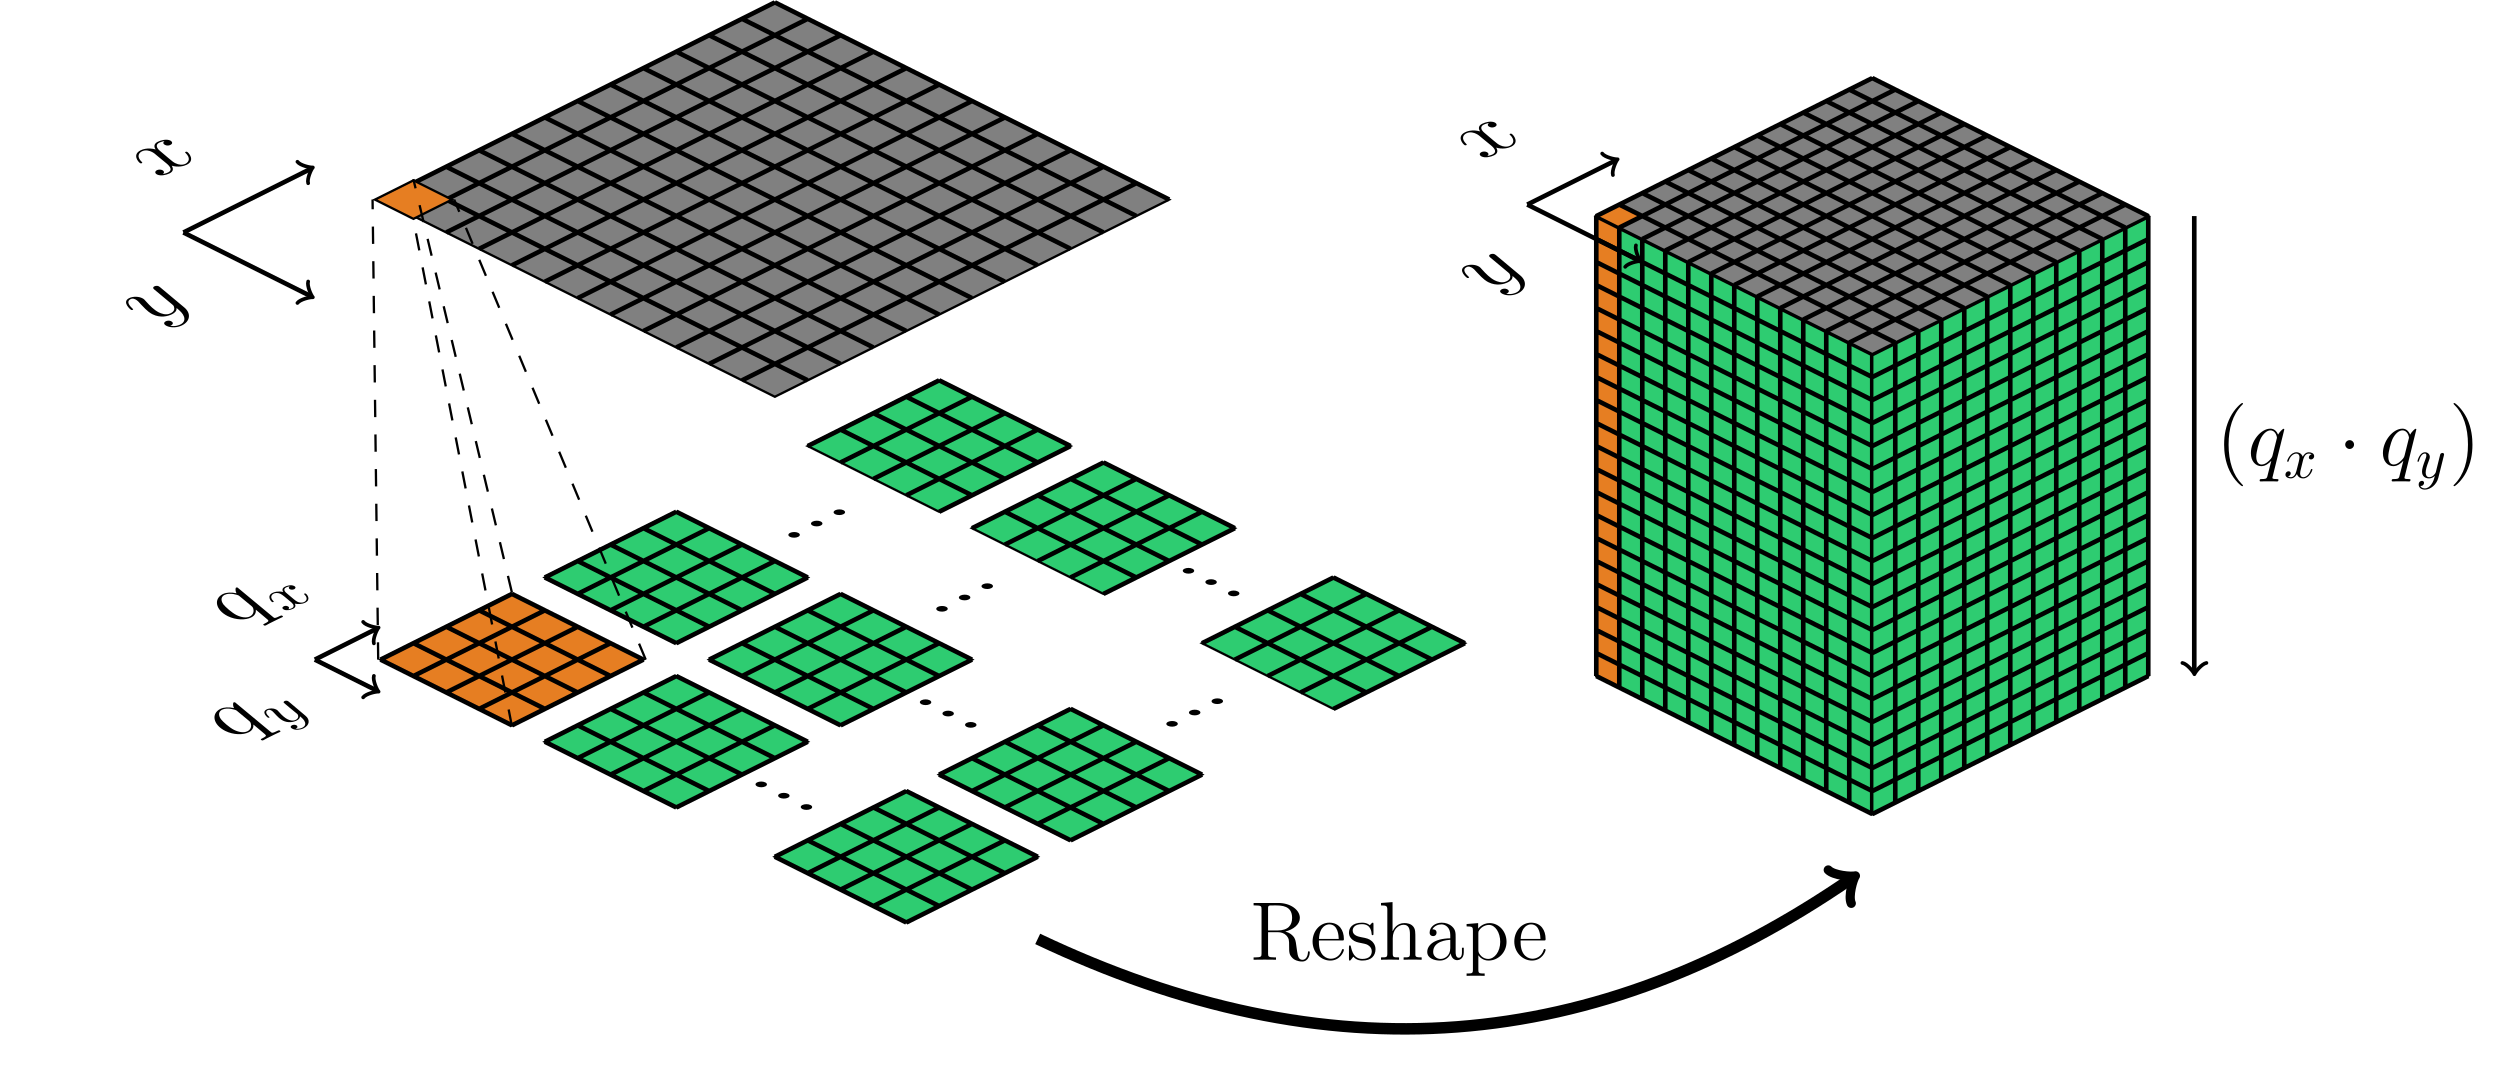 <?xml version="1.0" encoding="UTF-8" standalone="no"?>
<!-- Created with Inkscape (http://www.inkscape.org/) -->

<svg
   version="1.1"
   id="svg1"
   width="574.993"
   height="249.047"
   viewBox="0 0 574.993 249.047"
   sodipodi:docname="4dto3d.svg"
   inkscape:version="1.4 (1:1.4+202410161351+e7c3feb100)"
   xmlns:inkscape="http://www.inkscape.org/namespaces/inkscape"
   xmlns:sodipodi="http://sodipodi.sourceforge.net/DTD/sodipodi-0.dtd"
   xmlns="http://www.w3.org/2000/svg"
   xmlns:svg="http://www.w3.org/2000/svg">
  <defs
     id="defs1" />
  <sodipodi:namedview
     id="namedview1"
     pagecolor="#ffffff"
     bordercolor="#000000"
     borderopacity="0.25"
     inkscape:showpageshadow="2"
     inkscape:pageopacity="0.0"
     inkscape:pagecheckerboard="0"
     inkscape:deskcolor="#d1d1d1"
     inkscape:zoom="1.4513211"
     inkscape:cx="271.13227"
     inkscape:cy="108.86633"
     inkscape:window-width="1920"
     inkscape:window-height="1056"
     inkscape:window-x="3840"
     inkscape:window-y="0"
     inkscape:window-maximized="1"
     inkscape:current-layer="g1">
    <inkscape:page
       x="0"
       y="0"
       inkscape:label="1"
       id="page1"
       width="574.993"
       height="249.047"
       margin="0"
       bleed="0" />
  </sodipodi:namedview>
  <g
     id="g1"
     inkscape:groupmode="layer"
     inkscape:label="1">
    <path
       id="path1"
       d="M -158.74,-22.677 -181.417,-11.339 -158.74,0 l 22.677,-11.339 z"
       style="fill:#2ecc71;fill-opacity:1;fill-rule:nonzero;stroke:#000000;stroke-width:0.399;stroke-linecap:butt;stroke-linejoin:miter;stroke-miterlimit:10;stroke-dasharray:none;stroke-opacity:1"
       transform="matrix(1.333,0,0,-1.333,367.14,155.491)" />
    <path
       id="path2"
       d="m -158.74,-22.677 22.677,11.339 m -28.346,-8.504 22.677,11.339 m -28.346,-8.504 22.677,11.339 m -28.346,-8.504 22.677,11.339 m -28.342,-8.506 22.677,11.339 m -0.004,-22.675 -22.677,11.339 m 28.346,-8.504 -22.677,11.339 m 28.346,-8.504 -22.677,11.339 m 28.346,-8.504 -22.677,11.339 m 28.342,-8.506 -22.677,11.339"
       style="fill:#3498db;fill-opacity:1;fill-rule:nonzero;stroke:#000000;stroke-width:0.797;stroke-linecap:butt;stroke-linejoin:miter;stroke-miterlimit:10;stroke-dasharray:none;stroke-opacity:1"
       transform="matrix(1.333,0,0,-1.333,367.14,155.491)" />
    <path
       id="path3"
       d="m -221.102,2.835 10.706,5.353"
       style="fill:none;stroke:#000000;stroke-width:0.797;stroke-linecap:butt;stroke-linejoin:miter;stroke-miterlimit:10;stroke-dasharray:none;stroke-opacity:1"
       transform="matrix(1.333,0,0,-1.333,367.14,155.491)" />
    <path
       id="path4"
       d="M -1.554,2.072 C -1.425,1.295 0,0.13 0.389,0 0,-0.13 -1.425,-1.295 -1.554,-2.072"
       style="fill:none;stroke:#000000;stroke-width:0.638;stroke-linecap:round;stroke-linejoin:round;stroke-miterlimit:10;stroke-dasharray:none;stroke-opacity:1"
       transform="matrix(1.192,-0.596,-0.596,-1.192,86.612,144.574)" />
    <g
       id="g4"
       aria-label="q&#10;x"
       transform="matrix(1.333,-0.667,1.333,0.667,54.451,143.485)">
      <path
         id="path5"
         d="m 6.328,-6.189 c 0.006,-0.064 -0.07,-0.117 -0.141,-0.117 -0.117,0 -0.662,0.51 -0.938,1.008 -0.258,-0.633 -0.703,-1.031 -1.318,-1.037 -1.629,0.012 -3.369,2.092 -3.375,4.219 0.006,1.412 0.832,2.262 1.811,2.256 0.756,0.006 1.395,-0.574 1.682,-0.896 l 0.029,0.006 L 3.533,1.399 3.399,1.921 C 3.27,2.354 3.059,2.354 2.385,2.36 c -0.158,0.006 -0.299,0.006 -0.293,0.27 -0.006,0.111 0.076,0.146 0.17,0.146 0.193,0.006 0.469,-0.023 0.674,-0.029 l 1.459,0.006 c 0.211,0 0.451,0.029 0.662,0.029 0.088,-0.006 0.258,0 0.27,-0.27 -0.006,-0.146 -0.117,-0.141 -0.334,-0.146 -0.674,0.006 -0.727,-0.094 -0.727,-0.211 0.006,-0.064 0.029,-0.088 0.064,-0.287 z m -2.01,4.482 c -0.076,0.229 -0.088,0.264 -0.287,0.533 -0.311,0.416 -0.955,1.037 -1.617,1.031 -0.586,0 -0.914,-0.539 -0.92,-1.389 -0.006,-0.779 0.445,-2.391 0.715,-2.988 0.486,-1.014 1.172,-1.523 1.729,-1.529 0.943,0.006 1.119,1.189 1.119,1.307 0.006,0.006 -0.041,0.193 -0.041,0.217 z m 0,0"
         style="fill:#000000;fill-opacity:1;fill-rule:nonzero;stroke:none" />
      <path
         id="path6"
         d="m 9.561,-0.864 c 0.047,-0.234 0.275,-1.154 0.973,-1.16 0.047,0 0.287,0.006 0.51,0.135 -0.293,0.035 -0.492,0.281 -0.486,0.521 0,0.164 0.111,0.346 0.375,0.352 0.211,0 0.551,-0.176 0.545,-0.58 0.006,-0.51 -0.586,-0.656 -0.932,-0.65 -0.574,-0.012 -0.926,0.527 -1.043,0.762 -0.258,-0.656 -0.791,-0.768 -1.072,-0.768 -1.037,-0.006 -1.611,1.295 -1.617,1.547 0.006,0.1 0.111,0.088 0.123,0.1 0.088,-0.006 0.117,-0.023 0.135,-0.123 0.352,-1.055 0.996,-1.301 1.33,-1.295 0.188,0 0.539,0.094 0.545,0.662 0,0.305 -0.176,0.973 -0.533,2.373 -0.17,0.627 -0.51,1.037 -0.949,1.043 -0.07,0 -0.305,0 -0.504,-0.129 0.246,-0.059 0.469,-0.258 0.469,-0.539 0.006,-0.275 -0.217,-0.357 -0.357,-0.357 -0.305,0 -0.545,0.252 -0.551,0.574 0.006,0.451 0.504,0.645 0.938,0.656 0.656,0 1.014,-0.697 1.037,-0.744 0.129,0.363 0.48,0.738 1.084,0.732 1.02,0.012 1.582,-1.277 1.588,-1.529 0,-0.094 -0.088,-0.088 -0.117,-0.094 -0.094,0 -0.111,0.053 -0.141,0.117 C 10.587,1.802 9.901,2.054 9.591,2.048 9.198,2.054 9.04,1.732 9.046,1.386 c 0,-0.211 0.059,-0.434 0.164,-0.867 z m 0,0"
         style="fill:#000000;fill-opacity:1;fill-rule:nonzero;stroke:none" />
    </g>
    <path
       id="path7"
       d="m -221.102,2.835 10.706,-5.353"
       style="fill:none;stroke:#000000;stroke-width:0.797;stroke-linecap:butt;stroke-linejoin:miter;stroke-miterlimit:10;stroke-dasharray:none;stroke-opacity:1"
       transform="matrix(1.333,0,0,-1.333,367.14,155.491)" />
    <path
       id="path8"
       d="M -1.554,2.072 C -1.425,1.295 0,0.13 0.389,0 0,-0.13 -1.425,-1.295 -1.554,-2.072"
       style="fill:none;stroke:#000000;stroke-width:0.638;stroke-linecap:round;stroke-linejoin:round;stroke-miterlimit:10;stroke-dasharray:none;stroke-opacity:1"
       transform="matrix(1.192,0.596,0.596,-1.192,86.612,158.848)" />
    <g
       id="g8"
       aria-label="q&#10;y"
       transform="matrix(1.333,-0.667,1.333,0.667,53.884,169.889)">
      <path
         id="path9"
         d="m 6.327,-6.187 c 0.006,-0.064 -0.07,-0.117 -0.141,-0.117 -0.117,0 -0.662,0.51 -0.938,1.008 -0.258,-0.633 -0.703,-1.031 -1.318,-1.037 -1.629,0.012 -3.369,2.092 -3.375,4.219 0.006,1.412 0.832,2.262 1.811,2.256 0.756,0.006 1.395,-0.574 1.682,-0.896 l 0.029,0.006 L 3.532,1.401 3.397,1.922 C 3.268,2.356 3.057,2.356 2.383,2.362 c -0.158,0.006 -0.299,0.006 -0.293,0.27 -0.006,0.111 0.076,0.146 0.17,0.146 0.193,0.006 0.469,-0.023 0.674,-0.029 l 1.459,0.006 c 0.211,0 0.451,0.029 0.662,0.029 0.088,-0.006 0.258,0 0.27,-0.27 C 5.319,2.368 5.208,2.374 4.991,2.368 4.317,2.374 4.264,2.274 4.264,2.157 4.27,2.092 4.294,2.069 4.329,1.87 Z m -2.01,4.482 c -0.076,0.229 -0.088,0.264 -0.287,0.533 -0.311,0.416 -0.955,1.037 -1.617,1.031 -0.586,0 -0.914,-0.539 -0.92,-1.389 -0.006,-0.779 0.445,-2.391 0.715,-2.988 0.486,-1.014 1.172,-1.523 1.729,-1.529 0.943,0.006 1.119,1.189 1.119,1.307 0.006,0.006 -0.041,0.193 -0.041,0.217 z m 0,0"
         style="fill:#000000;fill-opacity:1;fill-rule:nonzero;stroke:none" />
      <path
         id="path10"
         d="m 11.074,-1.65 c 0.035,-0.129 0.029,-0.158 0.035,-0.223 -0.012,-0.176 -0.152,-0.27 -0.293,-0.27 -0.111,0.006 -0.252,0.053 -0.352,0.211 -0.018,0.053 -0.094,0.352 -0.141,0.539 -0.07,0.258 -0.129,0.527 -0.205,0.803 L 9.691,1.186 C 9.656,1.338 9.205,2.059 8.549,2.059 8.051,2.053 7.934,1.607 7.94,1.238 7.945,0.775 8.109,0.166 8.449,-0.713 8.613,-1.135 8.648,-1.217 8.648,-1.428 c 0,-0.445 -0.328,-0.82 -0.82,-0.82 -0.943,-0.006 -1.307,1.436 -1.307,1.529 0.006,0.1 0.1,0.1 0.111,0.111 0.094,0 0.111,-0.029 0.158,-0.193 C 7.066,-1.721 7.465,-2.025 7.793,-2.025 c 0.088,-0.006 0.258,0 0.264,0.311 -0.006,0.252 -0.111,0.521 -0.176,0.691 -0.393,1.061 -0.574,1.629 -0.574,2.098 0,0.891 0.621,1.184 1.207,1.184 0.398,0 0.738,-0.176 1.008,-0.445 C 9.393,2.34 9.27,2.826 8.877,3.348 8.625,3.682 8.238,3.975 7.77,3.975 7.635,3.981 7.184,3.951 7.025,3.559 c 0.158,-0.006 0.299,-0.006 0.428,-0.111 0.094,-0.094 0.211,-0.234 0.211,-0.422 -0.006,-0.311 -0.281,-0.352 -0.375,-0.352 -0.229,0.006 -0.568,0.158 -0.562,0.656 -0.012,0.504 0.439,0.861 1.049,0.861 1.031,0 2.057,-0.896 2.32,-2.016 z m 0,0"
         style="fill:#000000;fill-opacity:1;fill-rule:nonzero;stroke:none" />
    </g>
    <path
       id="path11"
       d="M -187.086,14.173 -209.764,2.835 -187.086,-8.504 -164.409,2.835 Z"
       style="fill:#e67e22;fill-opacity:1;fill-rule:nonzero;stroke:#000000;stroke-width:0.399;stroke-linecap:butt;stroke-linejoin:miter;stroke-miterlimit:10;stroke-dasharray:none;stroke-opacity:1"
       transform="matrix(1.333,0,0,-1.333,367.14,155.491)" />
    <path
       id="path12"
       d="m -187.086,-8.504 22.677,11.339 m -28.346,-8.504 22.677,11.339 m -28.346,-8.504 22.677,11.339 M -204.094,0 l 22.677,11.339 m -28.346,-8.504 22.677,11.339 m 2e-5,-22.677 -22.677,11.339 m 28.346,-8.504 -22.677,11.339 m 28.346,-8.504 -22.677,11.339 M -170.078,0 -192.755,11.339 M -164.413,2.833 -187.09,14.171"
       style="fill:#3498db;fill-opacity:1;fill-rule:nonzero;stroke:#000000;stroke-width:0.797;stroke-linecap:butt;stroke-linejoin:miter;stroke-miterlimit:10;stroke-dasharray:none;stroke-opacity:1"
       transform="matrix(1.333,0,0,-1.333,367.14,155.491)" />
    <path
       id="path13"
       d="m -130.393,-8.504 -22.677,11.339 22.677,11.339 22.677,-11.339 z"
       style="fill:#2ecc71;fill-opacity:1;fill-rule:nonzero;stroke:#000000;stroke-width:0.399;stroke-linecap:butt;stroke-linejoin:miter;stroke-miterlimit:10;stroke-dasharray:none;stroke-opacity:1"
       transform="matrix(1.333,0,0,-1.333,367.14,155.491)" />
    <path
       id="path14"
       d="m -130.393,-8.504 22.677,11.339 m -28.346,-8.504 22.677,11.339 m -28.346,-8.504 22.677,11.339 M -147.401,0 l 22.677,11.339 m -28.342,-8.506 22.677,11.339 m -0.004,-22.675 -22.677,11.339 m 28.346,-8.504 -22.677,11.339 m 28.346,-8.504 -22.677,11.339 M -113.386,0 -136.063,11.339 m 28.346,-8.504 -22.677,11.339"
       style="fill:#3498db;fill-opacity:1;fill-rule:nonzero;stroke:#000000;stroke-width:0.797;stroke-linecap:butt;stroke-linejoin:miter;stroke-miterlimit:10;stroke-dasharray:none;stroke-opacity:1"
       transform="matrix(1.333,0,0,-1.333,367.14,155.491)" />
    <path
       id="path15"
       d="m -158.74,5.669 -22.677,11.339 22.677,11.339 22.677,-11.339 z"
       style="fill:#2ecc71;fill-opacity:1;fill-rule:nonzero;stroke:#000000;stroke-width:0.399;stroke-linecap:butt;stroke-linejoin:miter;stroke-miterlimit:10;stroke-dasharray:none;stroke-opacity:1"
       transform="matrix(1.333,0,0,-1.333,367.14,155.491)" />
    <path
       id="path16"
       d="m -158.74,5.669 22.677,11.339 m -28.346,-8.504 22.677,11.339 m -28.346,-8.504 22.677,11.339 m -28.346,-8.504 22.677,11.339 m -28.346,-8.504 22.677,11.339 m -1e-5,-22.677 -22.677,11.339 m 28.346,-8.504 -22.677,11.339 m 28.346,-8.504 -22.677,11.339 m 28.346,-8.504 -22.677,11.339 m 28.346,-8.504 -22.677,11.339"
       style="fill:#3498db;fill-opacity:1;fill-rule:nonzero;stroke:#000000;stroke-width:0.797;stroke-linecap:butt;stroke-linejoin:miter;stroke-miterlimit:10;stroke-dasharray:none;stroke-opacity:1"
       transform="matrix(1.333,0,0,-1.333,367.14,155.491)" />
    <path
       id="path17"
       d="M 2.644,-0.71 C 2.638,-1.091 2.298,-1.384 1.941,-1.39 1.524,-1.384 1.237,-1.062 1.243,-0.704 c 0.006,0.428 0.357,0.709 0.697,0.697 0.387,0.012 0.703,-0.305 0.703,-0.703 z m 3.902,0 C 6.54,-1.091 6.2,-1.384 5.843,-1.39 c -0.416,0.006 -0.703,0.328 -0.697,0.686 0.006,0.428 0.357,0.709 0.697,0.697 0.387,0.012 0.703,-0.305 0.703,-0.703 z m 3.902,0 C 10.442,-1.091 10.103,-1.384 9.745,-1.39 c -0.416,0.006 -0.703,0.328 -0.697,0.686 0.006,0.428 0.357,0.709 0.697,0.697 0.387,0.012 0.703,-0.305 0.703,-0.703 z m 0,0"
       style="fill:#000000;fill-opacity:1;fill-rule:nonzero;stroke:none"
       aria-label="..."
       transform="matrix(1.333,-0.667,1.333,0.667,215,141.783)" />
    <path
       id="path18"
       d="M 2.643,-0.71 C 2.637,-1.091 2.297,-1.384 1.94,-1.39 1.524,-1.384 1.237,-1.062 1.243,-0.704 c 0.006,0.428 0.357,0.709 0.697,0.697 0.387,0.012 0.703,-0.305 0.703,-0.703 z m 3.902,0 C 6.54,-1.091 6.2,-1.384 5.842,-1.39 c -0.416,0.006 -0.703,0.328 -0.697,0.686 0.006,0.428 0.357,0.709 0.697,0.697 0.387,0.012 0.703,-0.305 0.703,-0.703 z m 3.902,0 C 10.442,-1.091 10.102,-1.384 9.745,-1.39 c -0.416,0.006 -0.703,0.328 -0.697,0.686 0.006,0.428 0.357,0.709 0.697,0.697 0.387,0.012 0.703,-0.305 0.703,-0.703 z m 0,0"
       style="fill:#000000;fill-opacity:1;fill-rule:nonzero;stroke:none"
       aria-label="..."
       transform="matrix(1.333,-0.667,1.333,0.667,180.985,124.775)" />
    <path
       id="path19"
       d="M 2.643,-0.709 C 2.637,-1.09 2.297,-1.383 1.94,-1.389 1.524,-1.383 1.237,-1.061 1.243,-0.703 1.249,-0.275 1.6,0.006 1.94,-0.006 2.327,0.006 2.643,-0.311 2.643,-0.709 Z m 3.902,0 c -0.006,-0.381 -0.346,-0.674 -0.703,-0.68 -0.416,0.006 -0.703,0.328 -0.697,0.686 0.006,0.428 0.357,0.709 0.697,0.697 0.387,0.012 0.703,-0.305 0.703,-0.703 z m 3.902,0 c -0.006,-0.381 -0.346,-0.674 -0.703,-0.68 -0.416,0.006 -0.703,0.328 -0.697,0.686 0.006,0.428 0.357,0.709 0.697,0.697 C 10.131,0.006 10.448,-0.311 10.448,-0.709 Z m 0,0"
       style="fill:#000000;fill-opacity:1;fill-rule:nonzero;stroke:none"
       aria-label="..."
       transform="matrix(1.333,-0.667,1.333,0.667,267.913,168.239)" />
    <path
       id="path20"
       d="M 2.643,-0.696 C 2.649,-1.077 2.309,-1.393 1.952,-1.387 c -0.416,-0.006 -0.703,0.328 -0.709,0.686 -0.006,0.428 0.357,0.697 0.697,0.709 0.387,-0.012 0.703,-0.305 0.703,-0.703 z m 3.902,0 C 6.551,-1.077 6.211,-1.393 5.854,-1.387 c -0.416,-0.006 -0.703,0.328 -0.709,0.686 -0.006,0.428 0.357,0.697 0.697,0.709 0.387,-0.012 0.703,-0.305 0.703,-0.703 z m 3.902,0 c 0.006,-0.381 -0.334,-0.697 -0.691,-0.691 -0.416,-0.006 -0.703,0.328 -0.709,0.686 -0.006,0.428 0.357,0.697 0.697,0.709 0.387,-0.012 0.703,-0.305 0.703,-0.703 z m 0,0"
       style="fill:#000000;fill-opacity:1;fill-rule:nonzero;stroke:none"
       aria-label="..."
       transform="matrix(1.333,0.667,-1.333,0.667,269.833,130.444)" />
    <path
       id="path21"
       d="M 2.643,-0.697 C 2.649,-1.077 2.309,-1.394 1.952,-1.388 c -0.416,-0.006 -0.703,0.328 -0.709,0.686 -0.006,0.428 0.357,0.697 0.697,0.709 0.387,-0.012 0.703,-0.305 0.703,-0.703 z m 3.902,0 C 6.551,-1.077 6.211,-1.394 5.854,-1.388 c -0.416,-0.006 -0.703,0.328 -0.709,0.686 -0.006,0.428 0.357,0.697 0.697,0.709 0.387,-0.012 0.703,-0.305 0.703,-0.703 z m 3.902,0 c 0.006,-0.381 -0.334,-0.697 -0.691,-0.691 -0.416,-0.006 -0.703,0.328 -0.709,0.686 -0.006,0.428 0.357,0.697 0.697,0.709 0.387,-0.012 0.703,-0.305 0.703,-0.703 z m 0,0"
       style="fill:#000000;fill-opacity:1;fill-rule:nonzero;stroke:none"
       aria-label="..."
       transform="matrix(1.333,0.667,-1.333,0.667,171.567,179.577)" />
    <path
       id="path22"
       d="M 2.643,-0.698 C 2.649,-1.079 2.309,-1.395 1.952,-1.39 c -0.416,-0.006 -0.703,0.328 -0.709,0.686 -0.006,0.428 0.357,0.697 0.697,0.709 0.387,-0.012 0.703,-0.305 0.703,-0.703 z m 3.901,0.001 C 6.55,-1.078 6.21,-1.394 5.853,-1.388 c -0.416,-0.006 -0.703,0.328 -0.709,0.686 -0.006,0.428 0.357,0.697 0.697,0.709 0.387,-0.012 0.703,-0.305 0.703,-0.703 z m 3.902,0 c 0.006,-0.381 -0.334,-0.697 -0.691,-0.691 -0.416,-0.006 -0.703,0.328 -0.709,0.686 -0.006,0.428 0.357,0.697 0.697,0.709 0.387,-0.012 0.703,-0.305 0.703,-0.703 z m 0,0"
       style="fill:#000000;fill-opacity:1;fill-rule:nonzero;stroke:none"
       aria-label="..."
       transform="matrix(1.333,0.667,-1.333,0.667,209.361,160.68)" />
    <path
       id="path23"
       d="m -119.055,-42.52 -22.677,11.339 22.677,11.339 22.677,-11.339 z"
       style="fill:#2ecc71;fill-opacity:1;fill-rule:nonzero;stroke:#000000;stroke-width:0.399;stroke-linecap:butt;stroke-linejoin:miter;stroke-miterlimit:10;stroke-dasharray:none;stroke-opacity:1"
       transform="matrix(1.333,0,0,-1.333,367.14,155.491)" />
    <path
       id="path24"
       d="m -119.055,-42.52 22.677,11.339 m -28.346,-8.504 22.677,11.339 m -28.346,-8.504 22.677,11.339 m -28.346,-8.504 22.677,11.339 m -28.342,-8.506 22.677,11.339 m -0.004,-22.675 -22.677,11.339 m 28.346,-8.504 -22.677,11.339 m 28.346,-8.504 -22.677,11.339 m 28.346,-8.504 -22.677,11.339 m 28.342,-8.506 -22.677,11.339"
       style="fill:#3498db;fill-opacity:1;fill-rule:nonzero;stroke:#000000;stroke-width:0.797;stroke-linecap:butt;stroke-linejoin:miter;stroke-miterlimit:10;stroke-dasharray:none;stroke-opacity:1"
       transform="matrix(1.333,0,0,-1.333,367.14,155.491)" />
    <path
       id="path25"
       d="m -90.708,-28.346 -22.677,11.339 22.677,11.339 22.677,-11.339 z"
       style="fill:#2ecc71;fill-opacity:1;fill-rule:nonzero;stroke:#000000;stroke-width:0.399;stroke-linecap:butt;stroke-linejoin:miter;stroke-miterlimit:10;stroke-dasharray:none;stroke-opacity:1"
       transform="matrix(1.333,0,0,-1.333,367.14,155.491)" />
    <path
       id="path26"
       d="m -90.709,-28.346 22.677,11.339 m -28.346,-8.504 22.677,11.339 m -28.346,-8.504 22.677,11.339 m -28.346,-8.504 22.677,11.339 m -28.342,-8.506 22.677,11.339 m -0.004,-22.675 -22.677,11.339 m 28.346,-8.504 -22.677,11.339 m 28.346,-8.504 -22.677,11.339 m 28.346,-8.504 -22.677,11.339 m 28.346,-8.504 -22.677,11.339"
       style="fill:#3498db;fill-opacity:1;fill-rule:nonzero;stroke:#000000;stroke-width:0.797;stroke-linecap:butt;stroke-linejoin:miter;stroke-miterlimit:10;stroke-dasharray:none;stroke-opacity:1"
       transform="matrix(1.333,0,0,-1.333,367.14,155.491)" />
    <path
       id="path27"
       d="M -45.354,-5.669 -68.031,5.669 -45.354,17.008 -22.677,5.669 Z"
       style="fill:#2ecc71;fill-opacity:1;fill-rule:nonzero;stroke:#000000;stroke-width:0.399;stroke-linecap:butt;stroke-linejoin:miter;stroke-miterlimit:10;stroke-dasharray:none;stroke-opacity:1"
       transform="matrix(1.333,0,0,-1.333,367.14,155.491)" />
    <path
       id="path28"
       d="M -45.354,-5.669 -22.677,5.669 m -28.346,-8.504 22.677,11.339 M -56.693,0 -34.016,11.339 M -62.362,2.835 -39.685,14.173 M -68.027,5.667 -45.35,17.006 m 5.665,-19.84 -22.677,11.339 M -34.016,0 -56.693,11.339 m 28.346,-8.504 -22.677,11.339 m 28.346,-8.504 -22.677,11.339"
       style="fill:#3498db;fill-opacity:1;fill-rule:nonzero;stroke:#000000;stroke-width:0.797;stroke-linecap:butt;stroke-linejoin:miter;stroke-miterlimit:10;stroke-dasharray:none;stroke-opacity:1"
       transform="matrix(1.333,0,0,-1.333,367.14,155.491)" />
    <path
       id="path29"
       d="m -85.039,14.173 -22.677,11.339 22.677,11.339 22.677,-11.339 z"
       style="fill:#2ecc71;fill-opacity:1;fill-rule:nonzero;stroke:#000000;stroke-width:0.399;stroke-linecap:butt;stroke-linejoin:miter;stroke-miterlimit:10;stroke-dasharray:none;stroke-opacity:1"
       transform="matrix(1.333,0,0,-1.333,367.14,155.491)" />
    <path
       id="path30"
       d="m -85.039,14.173 22.677,11.339 m -28.346,-8.504 22.677,11.339 m -28.346,-8.504 22.677,11.339 m -28.346,-8.504 22.677,11.339 m -28.342,-8.506 22.677,11.339 m 5.665,-19.84 -22.677,11.339 m 28.346,-8.504 -22.677,11.339 m 28.346,-8.504 -22.677,11.339 m 28.346,-8.504 -22.677,11.339"
       style="fill:#3498db;fill-opacity:1;fill-rule:nonzero;stroke:#000000;stroke-width:0.797;stroke-linecap:butt;stroke-linejoin:miter;stroke-miterlimit:10;stroke-dasharray:none;stroke-opacity:1"
       transform="matrix(1.333,0,0,-1.333,367.14,155.491)" />
    <path
       id="path31"
       d="m -113.386,28.346 -22.677,11.339 22.677,11.339 22.677,-11.339 z"
       style="fill:#2ecc71;fill-opacity:1;fill-rule:nonzero;stroke:#000000;stroke-width:0.399;stroke-linecap:butt;stroke-linejoin:miter;stroke-miterlimit:10;stroke-dasharray:none;stroke-opacity:1"
       transform="matrix(1.333,0,0,-1.333,367.14,155.491)" />
    <path
       id="path32"
       d="m -113.386,28.346 22.677,11.339 m -28.346,-8.504 22.677,11.339 m -28.346,-8.504 22.677,11.339 m -28.346,-8.504 22.677,11.339 m -28.346,-8.504 22.677,11.339 m 5.669,-19.842 -22.677,11.339 m 28.346,-8.504 -22.677,11.339 m 28.346,-8.504 -22.677,11.339 m 28.346,-8.504 -22.677,11.339"
       style="fill:#3498db;fill-opacity:1;fill-rule:nonzero;stroke:#000000;stroke-width:0.797;stroke-linecap:butt;stroke-linejoin:miter;stroke-miterlimit:10;stroke-dasharray:none;stroke-opacity:1"
       transform="matrix(1.333,0,0,-1.333,367.14,155.491)" />
    <path
       id="path33"
       d="m -141.732,48.189 -68.031,34.016 68.031,34.016 68.031,-34.016 z"
       style="fill:#808080;fill-opacity:1;fill-rule:nonzero;stroke:#000000;stroke-width:0.399;stroke-linecap:butt;stroke-linejoin:miter;stroke-miterlimit:10;stroke-dasharray:none;stroke-opacity:1"
       transform="matrix(1.333,0,0,-1.333,367.14,155.491)" />
    <path
       id="path34"
       d="m -147.401,51.023 68.031,34.016 m -73.701,-31.181 68.031,34.016 m -73.701,-31.181 68.031,34.016 m -73.701,-31.181 68.031,34.016 m -73.701,-31.181 68.031,34.016 m -73.701,-31.181 68.031,34.016 m -73.701,-31.181 68.031,34.016 m -73.701,-31.181 68.031,34.016 m -73.701,-31.181 68.031,34.016 m -73.701,-31.181 68.031,34.016 m -73.701,-31.181 68.031,34.016 m -73.701,-31.181 68.031,34.016 m 5.669,-65.197 -68.031,34.016 m 73.701,-31.181 -68.031,34.016 m 73.701,-31.181 -68.031,34.016 m 73.701,-31.181 -68.031,34.016 m 73.701,-31.181 -68.031,34.016 m 73.701,-31.181 -68.031,34.016 m 73.701,-31.181 -68.031,34.016 m 73.701,-31.181 -68.031,34.016 m 73.701,-31.181 -68.031,34.016 m 73.701,-31.181 -68.031,34.016 m 73.701,-31.181 -68.031,34.016 m 73.701,-31.181 -68.031,34.016"
       style="fill:#3498db;fill-opacity:1;fill-rule:nonzero;stroke:#000000;stroke-width:0.797;stroke-linecap:butt;stroke-linejoin:miter;stroke-miterlimit:10;stroke-dasharray:none;stroke-opacity:1"
       transform="matrix(1.333,0,0,-1.333,367.14,155.491)" />
    <path
       id="path35"
       d="m -204.094,85.525 -6.641,-3.321 6.641,-3.321 6.641,3.321 z"
       style="fill:#e67e22;fill-opacity:1;fill-rule:nonzero;stroke:#000000;stroke-width:0.399;stroke-linecap:butt;stroke-linejoin:miter;stroke-miterlimit:10;stroke-dasharray:none;stroke-opacity:1"
       transform="matrix(1.333,0,0,-1.333,367.14,155.491)" />
    <path
       id="path36"
       d="m -210.169,2.835 -0.972,79.382"
       style="fill:none;stroke:#000000;stroke-width:0.399;stroke-linecap:butt;stroke-linejoin:miter;stroke-miterlimit:10;stroke-dasharray:2.989, 2.989;stroke-dashoffset:0;stroke-opacity:1"
       transform="matrix(1.333,0,0,-1.333,367.14,155.491)" />
    <path
       id="path37"
       d="m -187.09,14.375 -17.01,71.362"
       style="fill:none;stroke:#000000;stroke-width:0.399;stroke-linecap:butt;stroke-linejoin:miter;stroke-miterlimit:10;stroke-dasharray:2.989, 2.989;stroke-dashoffset:0;stroke-opacity:1"
       transform="matrix(1.333,0,0,-1.333,367.14,155.491)" />
    <path
       id="path38"
       d="m -187.09,-8.705 -17.01,87.401"
       style="fill:none;stroke:#000000;stroke-width:0.399;stroke-linecap:butt;stroke-linejoin:miter;stroke-miterlimit:10;stroke-dasharray:2.989, 2.989;stroke-dashoffset:0;stroke-opacity:1"
       transform="matrix(1.333,0,0,-1.333,367.14,155.491)" />
    <path
       id="path39"
       d="m -164.011,2.835 -33.049,79.382"
       style="fill:none;stroke:#000000;stroke-width:0.399;stroke-linecap:butt;stroke-linejoin:miter;stroke-miterlimit:10;stroke-dasharray:2.989, 2.989;stroke-dashoffset:0;stroke-opacity:1"
       transform="matrix(1.333,0,0,-1.333,367.14,155.491)" />
    <path
       id="path40"
       d="m -243.779,76.535 22.044,11.022"
       style="fill:none;stroke:#000000;stroke-width:0.797;stroke-linecap:butt;stroke-linejoin:miter;stroke-miterlimit:10;stroke-dasharray:none;stroke-opacity:1"
       transform="matrix(1.333,0,0,-1.333,367.14,155.491)" />
    <path
       id="path41"
       d="M -1.554,2.072 C -1.425,1.295 0,0.13 0.389,0 0,-0.13 -1.425,-1.295 -1.554,-2.072"
       style="fill:none;stroke:#000000;stroke-width:0.638;stroke-linecap:round;stroke-linejoin:round;stroke-miterlimit:10;stroke-dasharray:none;stroke-opacity:1"
       transform="matrix(1.192,-0.596,-0.596,-1.192,71.494,38.747)" />
    <path
       id="path42"
       d="m 6.797,-5.86 c -0.451,0.088 -0.633,0.445 -0.621,0.715 -0.006,0.346 0.27,0.457 0.475,0.451 0.428,0.006 0.727,-0.375 0.738,-0.762 -0.012,-0.598 -0.703,-0.867 -1.312,-0.867 -0.867,0 -1.365,0.861 -1.488,1.137 -0.322,-1.096 -1.213,-1.143 -1.471,-1.143 -1.477,0 -2.227,1.875 -2.232,2.197 0,0.047 0.053,0.123 0.152,0.129 0.111,-0.006 0.129,-0.082 0.17,-0.135 0.486,-1.6 1.447,-1.904 1.869,-1.904 0.656,0 0.768,0.604 0.762,0.949 0.006,0.311 -0.064,0.639 -0.258,1.336 l -0.475,1.963 c -0.217,0.861 -0.645,1.652 -1.395,1.652 -0.07,0 -0.428,-0.006 -0.732,-0.193 C 1.488,-0.434 1.599,-0.862 1.599,-1.026 c -0.006,-0.287 -0.205,-0.463 -0.469,-0.469 -0.352,0 -0.732,0.299 -0.738,0.762 0.012,0.598 0.686,0.873 1.301,0.879 0.691,-0.012 1.178,-0.557 1.482,-1.143 0.223,0.855 0.949,1.137 1.482,1.131 1.453,0 2.232,-1.869 2.232,-2.197 0.006,-0.064 -0.053,-0.123 -0.146,-0.123 -0.135,0.006 -0.141,0.07 -0.182,0.193 -0.398,1.266 -1.225,1.846 -1.869,1.857 -0.498,-0.006 -0.773,-0.375 -0.773,-0.961 -0.006,-0.311 0.041,-0.545 0.287,-1.494 l 0.504,-1.957 c 0.211,-0.867 0.709,-1.494 1.365,-1.494 0.029,0.006 0.428,0.006 0.721,0.182 z m 0,0"
       style="fill:#000000;fill-opacity:1;fill-rule:nonzero;stroke:none"
       aria-label="x"
       transform="matrix(1.333,-0.667,1.333,0.667,36.591,40.891)" />
    <path
       id="path43"
       d="m -243.779,76.535 22.044,-11.022"
       style="fill:none;stroke:#000000;stroke-width:0.797;stroke-linecap:butt;stroke-linejoin:miter;stroke-miterlimit:10;stroke-dasharray:none;stroke-opacity:1"
       transform="matrix(1.333,0,0,-1.333,367.14,155.491)" />
    <path
       id="path44"
       d="M -1.554,2.072 C -1.425,1.295 0,0.13 0.389,0 0,-0.13 -1.425,-1.295 -1.554,-2.072"
       style="fill:none;stroke:#000000;stroke-width:0.638;stroke-linecap:round;stroke-linejoin:round;stroke-miterlimit:10;stroke-dasharray:none;stroke-opacity:1"
       transform="matrix(1.192,0.596,0.596,-1.192,71.494,68.14)" />
    <path
       id="path45"
       d="m 3.775,1.617 c -0.398,0.539 -0.938,1.008 -1.635,1.014 -0.188,0 -0.879,-0.035 -1.084,-0.686 0.041,0.018 0.111,0.018 0.141,0.023 0.428,0.006 0.709,-0.369 0.703,-0.703 0,-0.328 -0.264,-0.451 -0.475,-0.451 -0.234,0 -0.721,0.17 -0.727,0.867 0.006,0.732 0.609,1.242 1.43,1.242 1.43,0 2.889,-1.307 3.281,-2.906 l 1.406,-5.602 c 0.023,-0.07 0.035,-0.152 0.035,-0.246 0.006,-0.205 -0.164,-0.352 -0.381,-0.357 -0.123,-0.006 -0.422,0.047 -0.545,0.486 l -1.055,4.219 c -0.082,0.27 -0.082,0.293 -0.199,0.457 -0.281,0.398 -0.75,0.891 -1.441,0.879 -0.809,0.012 -0.861,-0.791 -0.873,-1.178 0.006,-0.814 0.381,-1.916 0.768,-2.936 0.164,-0.422 0.258,-0.633 0.252,-0.92 0.006,-0.604 -0.428,-1.154 -1.131,-1.154 -1.324,0.012 -1.852,2.086 -1.852,2.203 0,0.047 0.053,0.123 0.152,0.129 0.129,-0.012 0.146,-0.064 0.211,-0.258 0.34,-1.207 0.891,-1.781 1.436,-1.775 0.141,0 0.387,-0.012 0.387,0.457 -0.012,0.387 -0.164,0.797 -0.387,1.348 -0.691,1.863 -0.697,2.35 -0.703,2.695 0,1.359 0.973,1.676 1.699,1.676 0.422,0 0.932,-0.123 1.43,-0.656 l 0.018,0.018 C 4.419,0.34 4.267,0.914 3.775,1.617 Z m 0,0"
       style="fill:#000000;fill-opacity:1;fill-rule:nonzero;stroke:none"
       aria-label="y"
       transform="matrix(1.333,-0.667,1.333,0.667,35.143,74.301)" />
    <path
       id="path46"
       d="M 0,0 V 79.366 L 47.62,55.558 V -23.809 Z"
       style="fill:#2ecc71;fill-opacity:1;fill-rule:nonzero;stroke:#000000;stroke-width:0.399;stroke-linecap:butt;stroke-linejoin:miter;stroke-miterlimit:10;stroke-dasharray:none;stroke-opacity:1"
       transform="matrix(1.333,0,0,-1.333,367.14,155.491)" />
    <path
       id="path47"
       d="M 0,0 V 79.366 L 3.968,77.382 V -1.984 Z"
       style="fill:#e67e22;fill-opacity:1;fill-rule:nonzero;stroke:#000000;stroke-width:0.399;stroke-linecap:butt;stroke-linejoin:miter;stroke-miterlimit:10;stroke-dasharray:none;stroke-opacity:1"
       transform="matrix(1.333,0,0,-1.333,367.14,155.491)" />
    <path
       id="path48"
       d="M 0,0 47.62,-23.809 M 0,3.968 47.62,-19.84 M 0,7.937 47.62,-15.872 M 0,11.905 47.62,-11.904 M 0,15.873 47.62,-7.935 M 0,19.842 47.62,-3.967 M 0,23.81 47.62,0.001 M 0,27.778 47.62,3.97 M 0,31.747 47.62,7.938 M 0,35.715 47.62,11.906 M 0,39.683 47.62,15.875 M 0,43.651 47.62,19.843 M 0,47.62 47.62,23.811 M 0,51.588 47.62,27.78 M 0,55.556 47.62,31.748 M 0,59.525 47.62,35.716 M 0,63.493 47.62,39.684 M 0,67.461 47.62,43.653 M 0,71.43 47.62,47.621 M 0,75.398 47.62,51.589 M 0,79.366 47.62,55.558 M 0,0 V 79.366 M 3.968,-1.984 V 77.382 M 7.937,-3.968 v 79.366 m 3.968,-81.35 v 79.366 m 3.968,-81.35 v 79.366 m 3.968,-81.35 v 79.366 m 3.968,-81.35 v 79.366 m 3.968,-81.35 v 79.366 m 3.968,-81.35 v 79.366 m 3.968,-81.35 v 79.366 m 3.968,-81.35 v 79.366 m 3.968,-81.35 v 79.366 m 3.968,-81.35 v 79.366"
       style="fill:none;stroke:#000000;stroke-width:0.797;stroke-linecap:butt;stroke-linejoin:miter;stroke-miterlimit:10;stroke-dasharray:none;stroke-opacity:1"
       transform="matrix(1.333,0,0,-1.333,367.14,155.491)" />
    <path
       id="path49"
       d="M 47.62,-23.811 V 55.555 L 95.24,79.364 V -0.003 Z"
       style="fill:#2ecc71;fill-opacity:1;fill-rule:nonzero;stroke:#000000;stroke-width:0.399;stroke-linecap:butt;stroke-linejoin:miter;stroke-miterlimit:10;stroke-dasharray:none;stroke-opacity:1"
       transform="matrix(1.333,0,0,-1.333,367.14,155.491)" />
    <path
       id="path50"
       d="M 47.62,-23.811 95.24,-0.003 M 47.62,-19.843 95.24,3.966 M 47.62,-15.875 95.24,7.934 M 47.62,-11.906 95.24,11.902 M 47.62,-7.938 95.24,15.871 M 47.62,-3.97 95.24,19.839 M 47.62,-0.001 95.24,23.807 M 47.62,3.967 95.24,27.776 M 47.62,7.935 95.24,31.744 M 47.62,11.904 95.24,35.712 M 47.62,15.872 95.24,39.681 M 47.62,19.84 95.24,43.649 M 47.62,23.809 95.24,47.617 M 47.62,27.777 95.24,51.586 M 47.62,31.745 95.24,55.554 M 47.62,35.714 95.24,59.522 M 47.62,39.682 95.24,63.49 M 47.62,43.65 95.24,67.459 M 47.62,47.618 95.24,71.427 M 47.62,51.587 95.24,75.395 M 47.62,55.555 95.24,79.364 M 51.588,-21.827 v 79.366 m 3.968,-77.382 v 79.366 m 3.968,-77.382 V 61.507 m 3.968,-77.382 v 79.366 m 3.968,-77.382 V 65.475 M 71.43,-11.907 V 67.459 M 75.398,-9.923 V 69.444 M 79.366,-7.939 V 71.428 M 83.335,-5.955 V 73.412 M 87.303,-3.971 V 75.396 M 91.271,-1.987 V 77.38 m 3.968,-77.382 v 79.366"
       style="fill:none;stroke:#000000;stroke-width:0.797;stroke-linecap:butt;stroke-linejoin:miter;stroke-miterlimit:10;stroke-dasharray:none;stroke-opacity:1"
       transform="matrix(1.333,0,0,-1.333,367.14,155.491)" />
    <path
       id="path51"
       d="M 47.62,103.175 95.24,79.364 47.62,55.555 0,79.366 Z"
       style="fill:#808080;fill-opacity:1;fill-rule:nonzero;stroke:#000000;stroke-width:0.399;stroke-linecap:butt;stroke-linejoin:miter;stroke-miterlimit:10;stroke-dasharray:none;stroke-opacity:1"
       transform="matrix(1.333,0,0,-1.333,367.14,155.491)" />
    <path
       id="path52"
       d="m 0,79.366 3.968,-1.984 3.968,1.984 -3.968,1.984 z"
       style="fill:#e67e22;fill-opacity:1;fill-rule:nonzero;stroke:#000000;stroke-width:0.399;stroke-linecap:butt;stroke-linejoin:miter;stroke-miterlimit:10;stroke-dasharray:none;stroke-opacity:1"
       transform="matrix(1.333,0,0,-1.333,367.14,155.491)" />
    <path
       id="path53"
       d="M 43.652,57.539 91.271,81.348 M 39.683,59.524 87.303,83.332 M 35.715,61.508 83.335,85.317 M 31.747,63.492 79.366,87.301 M 27.778,65.476 75.398,89.285 M 23.81,67.461 71.43,91.269 M 19.842,69.445 67.461,93.254 M 15.873,71.429 63.493,95.238 M 11.905,73.414 59.525,97.222 M 7.937,75.398 55.557,99.206 M 3.968,77.382 51.588,101.191 M 2e-5,79.366 47.62,103.175 M 51.588,57.539 3.968,81.35 M 55.556,59.523 7.937,83.334 M 59.525,61.507 11.905,85.319 M 63.493,63.491 15.873,87.303 M 67.461,65.475 19.842,89.287 M 71.43,67.459 23.81,91.271 M 75.398,69.443 27.778,93.255 M 79.366,71.428 31.746,95.239 M 83.335,73.412 35.715,97.223 M 87.303,75.396 39.683,99.207 M 91.271,77.38 43.651,101.191 M 95.24,79.364 47.62,103.175"
       style="fill:none;stroke:#000000;stroke-width:0.797;stroke-linecap:butt;stroke-linejoin:miter;stroke-miterlimit:10;stroke-dasharray:none;stroke-opacity:1"
       transform="matrix(1.333,0,0,-1.333,367.14,155.491)" />
    <path
       id="path54"
       d="M -11.905,81.351 3.336,88.971"
       style="fill:none;stroke:#000000;stroke-width:0.797;stroke-linecap:butt;stroke-linejoin:miter;stroke-miterlimit:10;stroke-dasharray:none;stroke-opacity:1"
       transform="matrix(1.333,0,0,-1.333,367.14,155.491)" />
    <path
       id="path55"
       d="M -1.554,2.072 C -1.425,1.295 0,0.13 0.389,0 0,-0.13 -1.425,-1.295 -1.554,-2.072"
       style="fill:none;stroke:#000000;stroke-width:0.638;stroke-linecap:round;stroke-linejoin:round;stroke-miterlimit:10;stroke-dasharray:none;stroke-opacity:1"
       transform="matrix(1.193,-0.596,-0.596,-1.193,371.588,36.863)" />
    <path
       id="path56"
       d="m 6.797,-5.86 c -0.451,0.088 -0.633,0.445 -0.621,0.715 -0.006,0.346 0.27,0.457 0.475,0.451 0.428,0.006 0.727,-0.375 0.738,-0.762 -0.012,-0.598 -0.703,-0.867 -1.312,-0.867 -0.867,0 -1.365,0.861 -1.488,1.137 -0.322,-1.096 -1.213,-1.143 -1.471,-1.143 -1.477,0 -2.227,1.875 -2.232,2.197 0,0.047 0.053,0.123 0.152,0.129 0.111,-0.006 0.129,-0.082 0.17,-0.135 0.486,-1.6 1.447,-1.904 1.869,-1.904 0.656,0 0.768,0.604 0.762,0.949 0.006,0.311 -0.064,0.639 -0.258,1.336 l -0.475,1.963 c -0.217,0.861 -0.645,1.652 -1.395,1.652 -0.07,0 -0.428,-0.006 -0.732,-0.193 0.51,-0.1 0.621,-0.527 0.621,-0.691 -0.006,-0.287 -0.205,-0.463 -0.469,-0.469 -0.352,0 -0.732,0.299 -0.738,0.762 0.012,0.598 0.686,0.873 1.301,0.879 0.691,-0.012 1.178,-0.557 1.482,-1.143 0.223,0.855 0.949,1.137 1.482,1.131 1.453,0 2.232,-1.869 2.232,-2.197 0.006,-0.064 -0.053,-0.123 -0.146,-0.123 -0.135,0.006 -0.141,0.07 -0.182,0.193 -0.398,1.266 -1.225,1.846 -1.869,1.857 -0.498,-0.006 -0.773,-0.375 -0.773,-0.961 -0.006,-0.311 0.041,-0.545 0.287,-1.494 L 4.711,-4.548 c 0.211,-0.867 0.709,-1.494 1.365,-1.494 0.029,0.006 0.428,0.006 0.721,0.182 z m 0,0"
       style="fill:#000000;fill-opacity:1;fill-rule:nonzero;stroke:none"
       aria-label="x"
       transform="matrix(1.333,-0.667,1.333,0.667,341.216,36.739)" />
    <path
       id="path57"
       d="M -11.905,81.351 7.304,71.746"
       style="fill:none;stroke:#000000;stroke-width:0.797;stroke-linecap:butt;stroke-linejoin:miter;stroke-miterlimit:10;stroke-dasharray:none;stroke-opacity:1"
       transform="matrix(1.333,0,0,-1.333,367.14,155.491)" />
    <path
       id="path58"
       d="M -1.554,2.072 C -1.425,1.295 0,0.13 0.389,0 0,-0.13 -1.425,-1.295 -1.554,-2.072"
       style="fill:none;stroke:#000000;stroke-width:0.638;stroke-linecap:round;stroke-linejoin:round;stroke-miterlimit:10;stroke-dasharray:none;stroke-opacity:1"
       transform="matrix(1.193,0.596,0.596,-1.193,376.879,59.83)" />
    <path
       id="path59"
       d="m 3.773,1.619 c -0.398,0.539 -0.938,1.008 -1.635,1.014 -0.188,0 -0.879,-0.035 -1.084,-0.686 0.041,0.018 0.111,0.018 0.141,0.023 0.428,0.006 0.709,-0.369 0.703,-0.703 0,-0.328 -0.264,-0.451 -0.475,-0.451 -0.234,0 -0.721,0.17 -0.727,0.867 0.006,0.732 0.609,1.242 1.43,1.242 1.43,0 2.889,-1.307 3.281,-2.906 l 1.406,-5.602 c 0.023,-0.07 0.035,-0.152 0.035,-0.246 0.006,-0.205 -0.164,-0.352 -0.381,-0.357 -0.123,-0.006 -0.422,0.047 -0.545,0.486 l -1.055,4.219 c -0.082,0.27 -0.082,0.293 -0.199,0.457 -0.281,0.398 -0.75,0.891 -1.441,0.879 -0.809,0.012 -0.861,-0.791 -0.873,-1.178 0.006,-0.814 0.381,-1.916 0.768,-2.936 0.164,-0.422 0.258,-0.633 0.252,-0.92 0.006,-0.604 -0.428,-1.154 -1.131,-1.154 -1.324,0.012 -1.852,2.086 -1.852,2.203 0,0.047 0.053,0.123 0.152,0.129 0.129,-0.012 0.146,-0.064 0.211,-0.258 0.34,-1.207 0.891,-1.781 1.436,-1.775 0.141,0 0.387,-0.012 0.387,0.457 -0.012,0.387 -0.164,0.797 -0.387,1.348 -0.691,1.863 -0.697,2.35 -0.703,2.695 0,1.359 0.973,1.676 1.699,1.676 0.422,0 0.932,-0.123 1.43,-0.656 l 0.018,0.018 C 4.417,0.341 4.265,0.915 3.773,1.619 Z m 0,0"
       style="fill:#000000;fill-opacity:1;fill-rule:nonzero;stroke:none"
       aria-label="y"
       transform="matrix(1.333,-0.667,1.333,0.667,342.413,66.936)" />
    <path
       id="path60"
       d="M 103.176,0.707 V 79.366"
       style="fill:none;stroke:#000000;stroke-width:0.797;stroke-linecap:butt;stroke-linejoin:miter;stroke-miterlimit:10;stroke-dasharray:none;stroke-opacity:1"
       transform="matrix(1.333,0,0,-1.333,367.14,155.491)" />
    <path
       id="path61"
       d="M -1.554,2.072 C -1.425,1.295 0,0.13 0.389,0 0,-0.13 -1.425,-1.295 -1.554,-2.072"
       style="fill:none;stroke:#000000;stroke-width:0.638;stroke-linecap:round;stroke-linejoin:round;stroke-miterlimit:10;stroke-dasharray:none;stroke-opacity:1"
       transform="matrix(0,1.333,1.333,0,504.708,154.548)" />
    <g
       id="g61"
       aria-label="(q&#10;x&#10;·q&#10;y&#10;)"
       transform="matrix(1.333,0,0,1.333,509.665,107.027)">
      <path
         id="path62"
         d="m 4.663,3.481 c 0,-0.035 0,-0.07 -0.246,-0.305 -1.43,-1.453 -2.238,-3.82 -2.238,-6.75 0,-2.777 0.68,-5.18 2.344,-6.867 0.141,-0.129 0.141,-0.164 0.141,-0.199 0,-0.094 -0.07,-0.117 -0.129,-0.117 -0.188,0 -1.359,1.031 -2.062,2.438 -0.738,1.453 -1.066,2.988 -1.066,4.746 0,1.277 0.199,2.988 0.949,4.523 0.844,1.723 2.016,2.648 2.18,2.648 0.059,0 0.129,-0.023 0.129,-0.117 z m 0,0"
         style="fill:#000000;fill-opacity:1;fill-rule:nonzero;stroke:none" />
      <path
         id="path63"
         d="m 11.791,-6.187 c 0,-0.07 -0.059,-0.129 -0.129,-0.129 -0.117,0 -0.68,0.527 -0.949,1.02 -0.258,-0.645 -0.703,-1.031 -1.324,-1.031 -1.617,0 -3.363,2.098 -3.363,4.219 0,1.418 0.832,2.25 1.805,2.25 0.762,0 1.395,-0.574 1.688,-0.902 l 0.023,0.012 L 8.99,1.407 8.861,1.922 C 8.732,2.356 8.522,2.356 7.842,2.368 c -0.152,0 -0.305,0 -0.305,0.27 0,0.105 0.094,0.141 0.188,0.141 0.211,0 0.469,-0.023 0.668,-0.023 h 1.465 c 0.211,0 0.457,0.023 0.668,0.023 0.082,0 0.258,0 0.258,-0.27 0,-0.141 -0.117,-0.141 -0.328,-0.141 -0.68,0 -0.715,-0.105 -0.715,-0.211 0,-0.082 0.012,-0.094 0.059,-0.281 z m -2.027,4.477 c -0.07,0.246 -0.07,0.281 -0.27,0.551 -0.316,0.398 -0.949,1.02 -1.617,1.02 -0.598,0 -0.926,-0.539 -0.926,-1.383 0,-0.785 0.445,-2.391 0.715,-3 0.492,-0.996 1.172,-1.512 1.723,-1.512 0.949,0 1.137,1.172 1.137,1.289 0,0.012 -0.047,0.199 -0.059,0.223 z m 0,0"
         style="fill:#000000;fill-opacity:1;fill-rule:nonzero;stroke:none" />
      <path
         id="path64"
         d="m 15.02,-0.861 c 0.059,-0.258 0.293,-1.172 0.984,-1.172 0.047,0 0.293,0 0.504,0.129 -0.281,0.047 -0.48,0.305 -0.48,0.539 0,0.164 0.105,0.352 0.375,0.352 0.223,0 0.539,-0.188 0.539,-0.586 0,-0.516 -0.586,-0.656 -0.926,-0.656 -0.574,0 -0.926,0.527 -1.043,0.762 -0.258,-0.656 -0.785,-0.762 -1.078,-0.762 -1.043,0 -1.605,1.289 -1.605,1.535 0,0.105 0.105,0.105 0.117,0.105 0.082,0 0.117,-0.023 0.129,-0.117 0.34,-1.055 0.996,-1.301 1.336,-1.301 0.188,0 0.539,0.094 0.539,0.668 0,0.305 -0.164,0.973 -0.539,2.367 -0.152,0.621 -0.504,1.043 -0.949,1.043 -0.059,0 -0.281,0 -0.492,-0.129 0.246,-0.059 0.469,-0.27 0.469,-0.539 0,-0.27 -0.223,-0.352 -0.375,-0.352 -0.293,0 -0.539,0.258 -0.539,0.574 0,0.457 0.492,0.656 0.938,0.656 0.656,0 1.008,-0.691 1.043,-0.75 0.117,0.363 0.48,0.75 1.078,0.75 1.02,0 1.594,-1.277 1.594,-1.535 0,-0.094 -0.094,-0.094 -0.129,-0.094 -0.082,0 -0.105,0.035 -0.129,0.105 -0.328,1.066 -0.996,1.313 -1.324,1.313 -0.387,0 -0.539,-0.328 -0.539,-0.656 0,-0.223 0.059,-0.445 0.164,-0.879 z m 0,0"
         style="fill:#000000;fill-opacity:1;fill-rule:nonzero;stroke:none" />
      <path
         id="path65"
         d="m 23.826,-3.585 c 0,-0.41 -0.34,-0.762 -0.762,-0.762 -0.41,0 -0.762,0.352 -0.762,0.762 0,0.41 0.352,0.762 0.762,0.762 0.422,0 0.762,-0.352 0.762,-0.762 z m 0,0"
         style="fill:#000000;fill-opacity:1;fill-rule:nonzero;stroke:none" />
      <path
         id="path66"
         d="m 34.572,-6.187 c 0,-0.07 -0.059,-0.129 -0.129,-0.129 -0.117,0 -0.68,0.527 -0.949,1.02 -0.258,-0.645 -0.703,-1.031 -1.324,-1.031 -1.617,0 -3.363,2.098 -3.363,4.219 0,1.418 0.832,2.25 1.805,2.25 0.762,0 1.395,-0.574 1.688,-0.902 l 0.023,0.012 -0.551,2.156 -0.129,0.516 c -0.129,0.434 -0.34,0.434 -1.02,0.445 -0.152,0 -0.305,0 -0.305,0.27 0,0.105 0.094,0.141 0.188,0.141 0.211,0 0.469,-0.023 0.668,-0.023 h 1.465 c 0.211,0 0.457,0.023 0.668,0.023 0.082,0 0.258,0 0.258,-0.27 0,-0.141 -0.117,-0.141 -0.328,-0.141 -0.68,0 -0.715,-0.105 -0.715,-0.211 0,-0.082 0.012,-0.094 0.059,-0.281 z m -2.027,4.477 c -0.07,0.246 -0.07,0.281 -0.27,0.551 -0.316,0.398 -0.949,1.02 -1.617,1.02 -0.598,0 -0.926,-0.539 -0.926,-1.383 0,-0.785 0.445,-2.391 0.715,-3 0.492,-0.996 1.172,-1.512 1.723,-1.512 0.949,0 1.137,1.172 1.137,1.289 0,0.012 -0.047,0.199 -0.059,0.223 z m 0,0"
         style="fill:#000000;fill-opacity:1;fill-rule:nonzero;stroke:none" />
      <path
         id="path67"
         d="m 39.313,-1.646 c 0.047,-0.141 0.047,-0.152 0.047,-0.223 0,-0.188 -0.141,-0.27 -0.293,-0.27 -0.105,0 -0.258,0.059 -0.352,0.199 -0.023,0.059 -0.094,0.363 -0.141,0.539 -0.07,0.258 -0.141,0.527 -0.199,0.797 L 37.93,1.19 c -0.035,0.152 -0.469,0.855 -1.125,0.855 -0.504,0 -0.621,-0.445 -0.621,-0.809 0,-0.457 0.176,-1.078 0.516,-1.957 0.152,-0.41 0.199,-0.516 0.199,-0.715 0,-0.445 -0.328,-0.82 -0.82,-0.82 -0.949,0 -1.312,1.453 -1.312,1.535 0,0.105 0.094,0.105 0.117,0.105 0.094,0 0.105,-0.023 0.152,-0.188 0.27,-0.938 0.668,-1.23 1.008,-1.23 0.082,0 0.258,0 0.258,0.316 0,0.246 -0.105,0.516 -0.176,0.703 -0.398,1.055 -0.574,1.617 -0.574,2.086 0,0.891 0.621,1.184 1.219,1.184 0.387,0 0.727,-0.164 0.996,-0.445 -0.129,0.516 -0.246,1.008 -0.645,1.535 -0.258,0.34 -0.633,0.633 -1.09,0.633 -0.141,0 -0.598,-0.035 -0.762,-0.422 0.164,0 0.293,0 0.434,-0.117 0.094,-0.094 0.199,-0.223 0.199,-0.41 0,-0.316 -0.27,-0.352 -0.375,-0.352 -0.223,0 -0.551,0.164 -0.551,0.645 0,0.504 0.434,0.867 1.055,0.867 1.02,0 2.051,-0.902 2.332,-2.027 z m 0,0"
         style="fill:#000000;fill-opacity:1;fill-rule:nonzero;stroke:none" />
      <path
         id="path68"
         d="m 44.255,-3.574 c 0,-1.09 -0.141,-2.871 -0.949,-4.535 -0.844,-1.711 -2.016,-2.648 -2.18,-2.648 -0.059,0 -0.129,0.023 -0.129,0.117 0,0.035 0,0.07 0.246,0.316 1.441,1.441 2.238,3.809 2.238,6.738 0,2.777 -0.668,5.18 -2.332,6.867 -0.152,0.129 -0.152,0.164 -0.152,0.199 0,0.094 0.07,0.117 0.129,0.117 0.188,0 1.371,-1.031 2.074,-2.438 0.727,-1.465 1.055,-3.012 1.055,-4.734 z m 0,0"
         style="fill:#000000;fill-opacity:1;fill-rule:nonzero;stroke:none" />
    </g>
    <path
       id="path69"
       d="m -96.378,-45.354 c 50.11,-23.822 96.046,-20.147 140.538,10.516"
       style="fill:none;stroke:#000000;stroke-width:1.984;stroke-linecap:butt;stroke-linejoin:miter;stroke-miterlimit:10;stroke-dasharray:none;stroke-opacity:1"
       transform="matrix(1.333,0,0,-1.333,367.14,155.491)" />
    <path
       id="path70"
       d="M -2.623,3.497 C -2.404,2.186 0,0.219 0.656,0 0,-0.219 -2.404,-2.186 -2.623,-3.497"
       style="fill:none;stroke:#000000;stroke-width:1.587;stroke-linecap:round;stroke-linejoin:round;stroke-miterlimit:10;stroke-dasharray:none;stroke-opacity:1"
       transform="matrix(1.098,-0.757,-0.757,-1.098,426.021,201.941)" />
    <path
       id="path71"
       d="m 6.058,-4.876 c 1.418,-0.328 2.52,-1.23 2.52,-2.344 0,-1.383 -1.617,-2.578 -3.691,-2.578 H 0.597 v 0.422 h 0.293 c 1.031,0 1.078,0.141 1.078,0.668 v 7.617 c 0,0.527 -0.047,0.68 -1.078,0.68 H 0.597 v 0.41 c 0.34,-0.023 1.512,-0.023 1.922,-0.023 0.422,0 1.617,0 1.945,0.023 V -0.412 H 4.171 c -1.031,0 -1.078,-0.152 -1.078,-0.68 v -3.668 h 1.664 c 0.562,0 1.09,0.152 1.477,0.551 0.492,0.551 0.492,0.855 0.492,1.84 0,1.137 0,1.512 0.633,2.121 0.211,0.223 0.82,0.551 1.617,0.551 1.125,0 1.312,-1.254 1.312,-1.547 0,-0.094 0,-0.223 -0.164,-0.223 -0.141,0 -0.141,0.082 -0.152,0.234 -0.07,0.855 -0.492,1.242 -0.949,1.242 -0.656,0 -0.809,-0.668 -0.914,-1.43 -0.023,-0.105 -0.105,-0.715 -0.152,-1.078 -0.094,-0.715 -0.152,-1.172 -0.586,-1.617 -0.152,-0.164 -0.527,-0.551 -1.312,-0.762 z M 4.699,-5.052 H 3.093 v -3.762 c 0,-0.328 0,-0.492 0.305,-0.551 0.129,-0.012 0.562,-0.012 0.844,-0.012 1.16,0 3,0 3,2.156 0,1.254 -0.668,2.168 -2.543,2.168 z m 11.136,1.723 c 0.316,0 0.34,0 0.34,-0.27 0,-1.453 -0.773,-2.801 -2.508,-2.801 -1.641,0 -2.895,1.477 -2.895,3.258 0,1.898 1.465,3.281 3.047,3.281 1.711,0 2.355,-1.547 2.355,-1.852 0,-0.082 -0.07,-0.141 -0.152,-0.141 -0.117,0 -0.152,0.07 -0.176,0.141 -0.375,1.207 -1.336,1.535 -1.934,1.535 -0.609,0 -2.051,-0.398 -2.051,-2.883 v -0.27 z m -3.961,-0.27 c 0.117,-2.25 1.371,-2.508 1.781,-2.508 1.535,0 1.617,2.016 1.629,2.508 z m 9.407,-2.473 c 0,-0.258 0,-0.328 -0.141,-0.328 -0.117,0 -0.387,0.316 -0.48,0.445 -0.445,-0.363 -0.891,-0.445 -1.348,-0.445 -1.746,0 -2.262,0.949 -2.262,1.734 0,0.164 0,0.668 0.551,1.16 0.457,0.41 0.949,0.504 1.605,0.633 0.785,0.164 0.973,0.199 1.336,0.492 0.258,0.211 0.445,0.527 0.445,0.926 0,0.621 -0.363,1.313 -1.629,1.313 -0.938,0 -1.629,-0.551 -1.945,-1.98 -0.059,-0.258 -0.059,-0.27 -0.07,-0.293 -0.035,-0.059 -0.082,-0.059 -0.129,-0.059 -0.164,0 -0.164,0.082 -0.164,0.34 v 1.945 c 0,0.258 0,0.328 0.152,0.328 0.07,0 0.082,-0.012 0.328,-0.316 0.07,-0.094 0.07,-0.129 0.281,-0.352 0.551,0.668 1.324,0.668 1.57,0.668 1.5,0 2.25,-0.832 2.25,-1.957 0,-0.785 -0.48,-1.242 -0.609,-1.371 -0.516,-0.445 -0.902,-0.527 -1.84,-0.703 -0.434,-0.082 -1.488,-0.281 -1.488,-1.148 0,-0.445 0.305,-1.102 1.594,-1.102 1.57,0 1.652,1.336 1.688,1.781 0.012,0.117 0.105,0.117 0.152,0.117 0.152,0 0.152,-0.07 0.152,-0.328 z m 7.228,2.59 c 0,-1.336 0,-1.746 -0.328,-2.203 -0.422,-0.551 -1.09,-0.645 -1.582,-0.645 -1.23,0 -1.805,0.938 -2.004,1.383 h -0.023 v -5.004 l -1.992,0.152 v 0.422 c 0.973,0 1.09,0.094 1.09,0.797 v 7.512 c 0,0.656 -0.152,0.656 -1.09,0.656 v 0.41 c 0.375,-0.023 1.148,-0.023 1.547,-0.023 0.422,0 1.195,0 1.57,0.023 v -0.41 c -0.926,0 -1.09,0 -1.09,-0.656 v -2.66 c 0,-1.512 0.984,-2.309 1.875,-2.309 0.891,0 1.09,0.727 1.09,1.605 v 3.363 c 0,0.656 -0.152,0.656 -1.09,0.656 v 0.41 c 0.375,-0.023 1.148,-0.023 1.547,-0.023 0.422,0 1.195,0 1.57,0.023 v -0.41 c -0.715,0 -1.078,0 -1.09,-0.434 z m 6.949,-0.352 c 0,-0.773 0,-1.348 -0.621,-1.91 -0.504,-0.457 -1.148,-0.656 -1.781,-0.656 -1.184,0 -2.086,0.773 -2.086,1.711 0,0.41 0.281,0.609 0.609,0.609 0.34,0 0.586,-0.234 0.586,-0.586 0,-0.586 -0.516,-0.586 -0.727,-0.586 0.328,-0.598 1.008,-0.855 1.582,-0.855 0.668,0 1.512,0.539 1.512,1.828 v 0.574 c -2.883,0.047 -3.973,1.254 -3.973,2.355 0,1.137 1.312,1.488 2.191,1.488 0.949,0 1.594,-0.574 1.863,-1.254 0.059,0.668 0.504,1.184 1.125,1.184 0.293,0 1.125,-0.199 1.125,-1.348 v -0.797 h -0.316 v 0.797 c 0,0.82 -0.34,0.937 -0.539,0.937 -0.551,0 -0.551,-0.762 -0.551,-0.984 z m -0.926,1.805 c 0,1.406 -1.043,1.887 -1.664,1.887 -0.703,0 -1.289,-0.516 -1.289,-1.207 0,-1.898 2.438,-2.062 2.953,-2.098 z m 5.933,4.395 c -0.914,0 -1.09,0 -1.09,-0.645 v -2.496 c 0.258,0.363 0.844,0.914 1.758,0.914 1.652,0 3.105,-1.383 3.105,-3.234 0,-1.828 -1.348,-3.234 -2.918,-3.234 -1.254,0 -1.934,0.902 -1.98,0.961 v -0.961 l -1.992,0.164 v 0.41 c 1.008,0 1.09,0.105 1.09,0.738 v 6.738 c 0,0.645 -0.152,0.645 -1.09,0.645 v 0.41 c 0.375,-0.023 1.148,-0.023 1.547,-0.023 0.422,0 1.195,0 1.57,0.023 z m -1.09,-6.938 c 0,-0.281 0,-0.293 0.152,-0.527 0.434,-0.645 1.137,-0.914 1.688,-0.914 1.066,0 1.934,1.312 1.934,2.918 0,1.699 -0.973,2.953 -2.086,2.953 -0.445,0 -0.855,-0.188 -1.148,-0.457 -0.328,-0.34 -0.539,-0.621 -0.539,-1.02 z m 11.265,1.242 c 0.316,0 0.34,0 0.34,-0.27 0,-1.453 -0.773,-2.801 -2.508,-2.801 -1.641,0 -2.895,1.477 -2.895,3.258 0,1.898 1.465,3.281 3.047,3.281 1.711,0 2.355,-1.547 2.355,-1.852 0,-0.082 -0.07,-0.141 -0.152,-0.141 -0.117,0 -0.152,0.07 -0.176,0.141 -0.375,1.207 -1.336,1.535 -1.934,1.535 -0.609,0 -2.051,-0.398 -2.051,-2.883 v -0.27 z m -3.961,-0.27 c 0.117,-2.25 1.371,-2.508 1.781,-2.508 1.535,0 1.617,2.016 1.629,2.508 z m 0,0"
       style="fill:#000000;fill-opacity:1;fill-rule:nonzero;stroke:none"
       aria-label="Reshape"
       transform="matrix(1.333,0,0,1.333,287.528,220.744)" />
  </g>
</svg>
